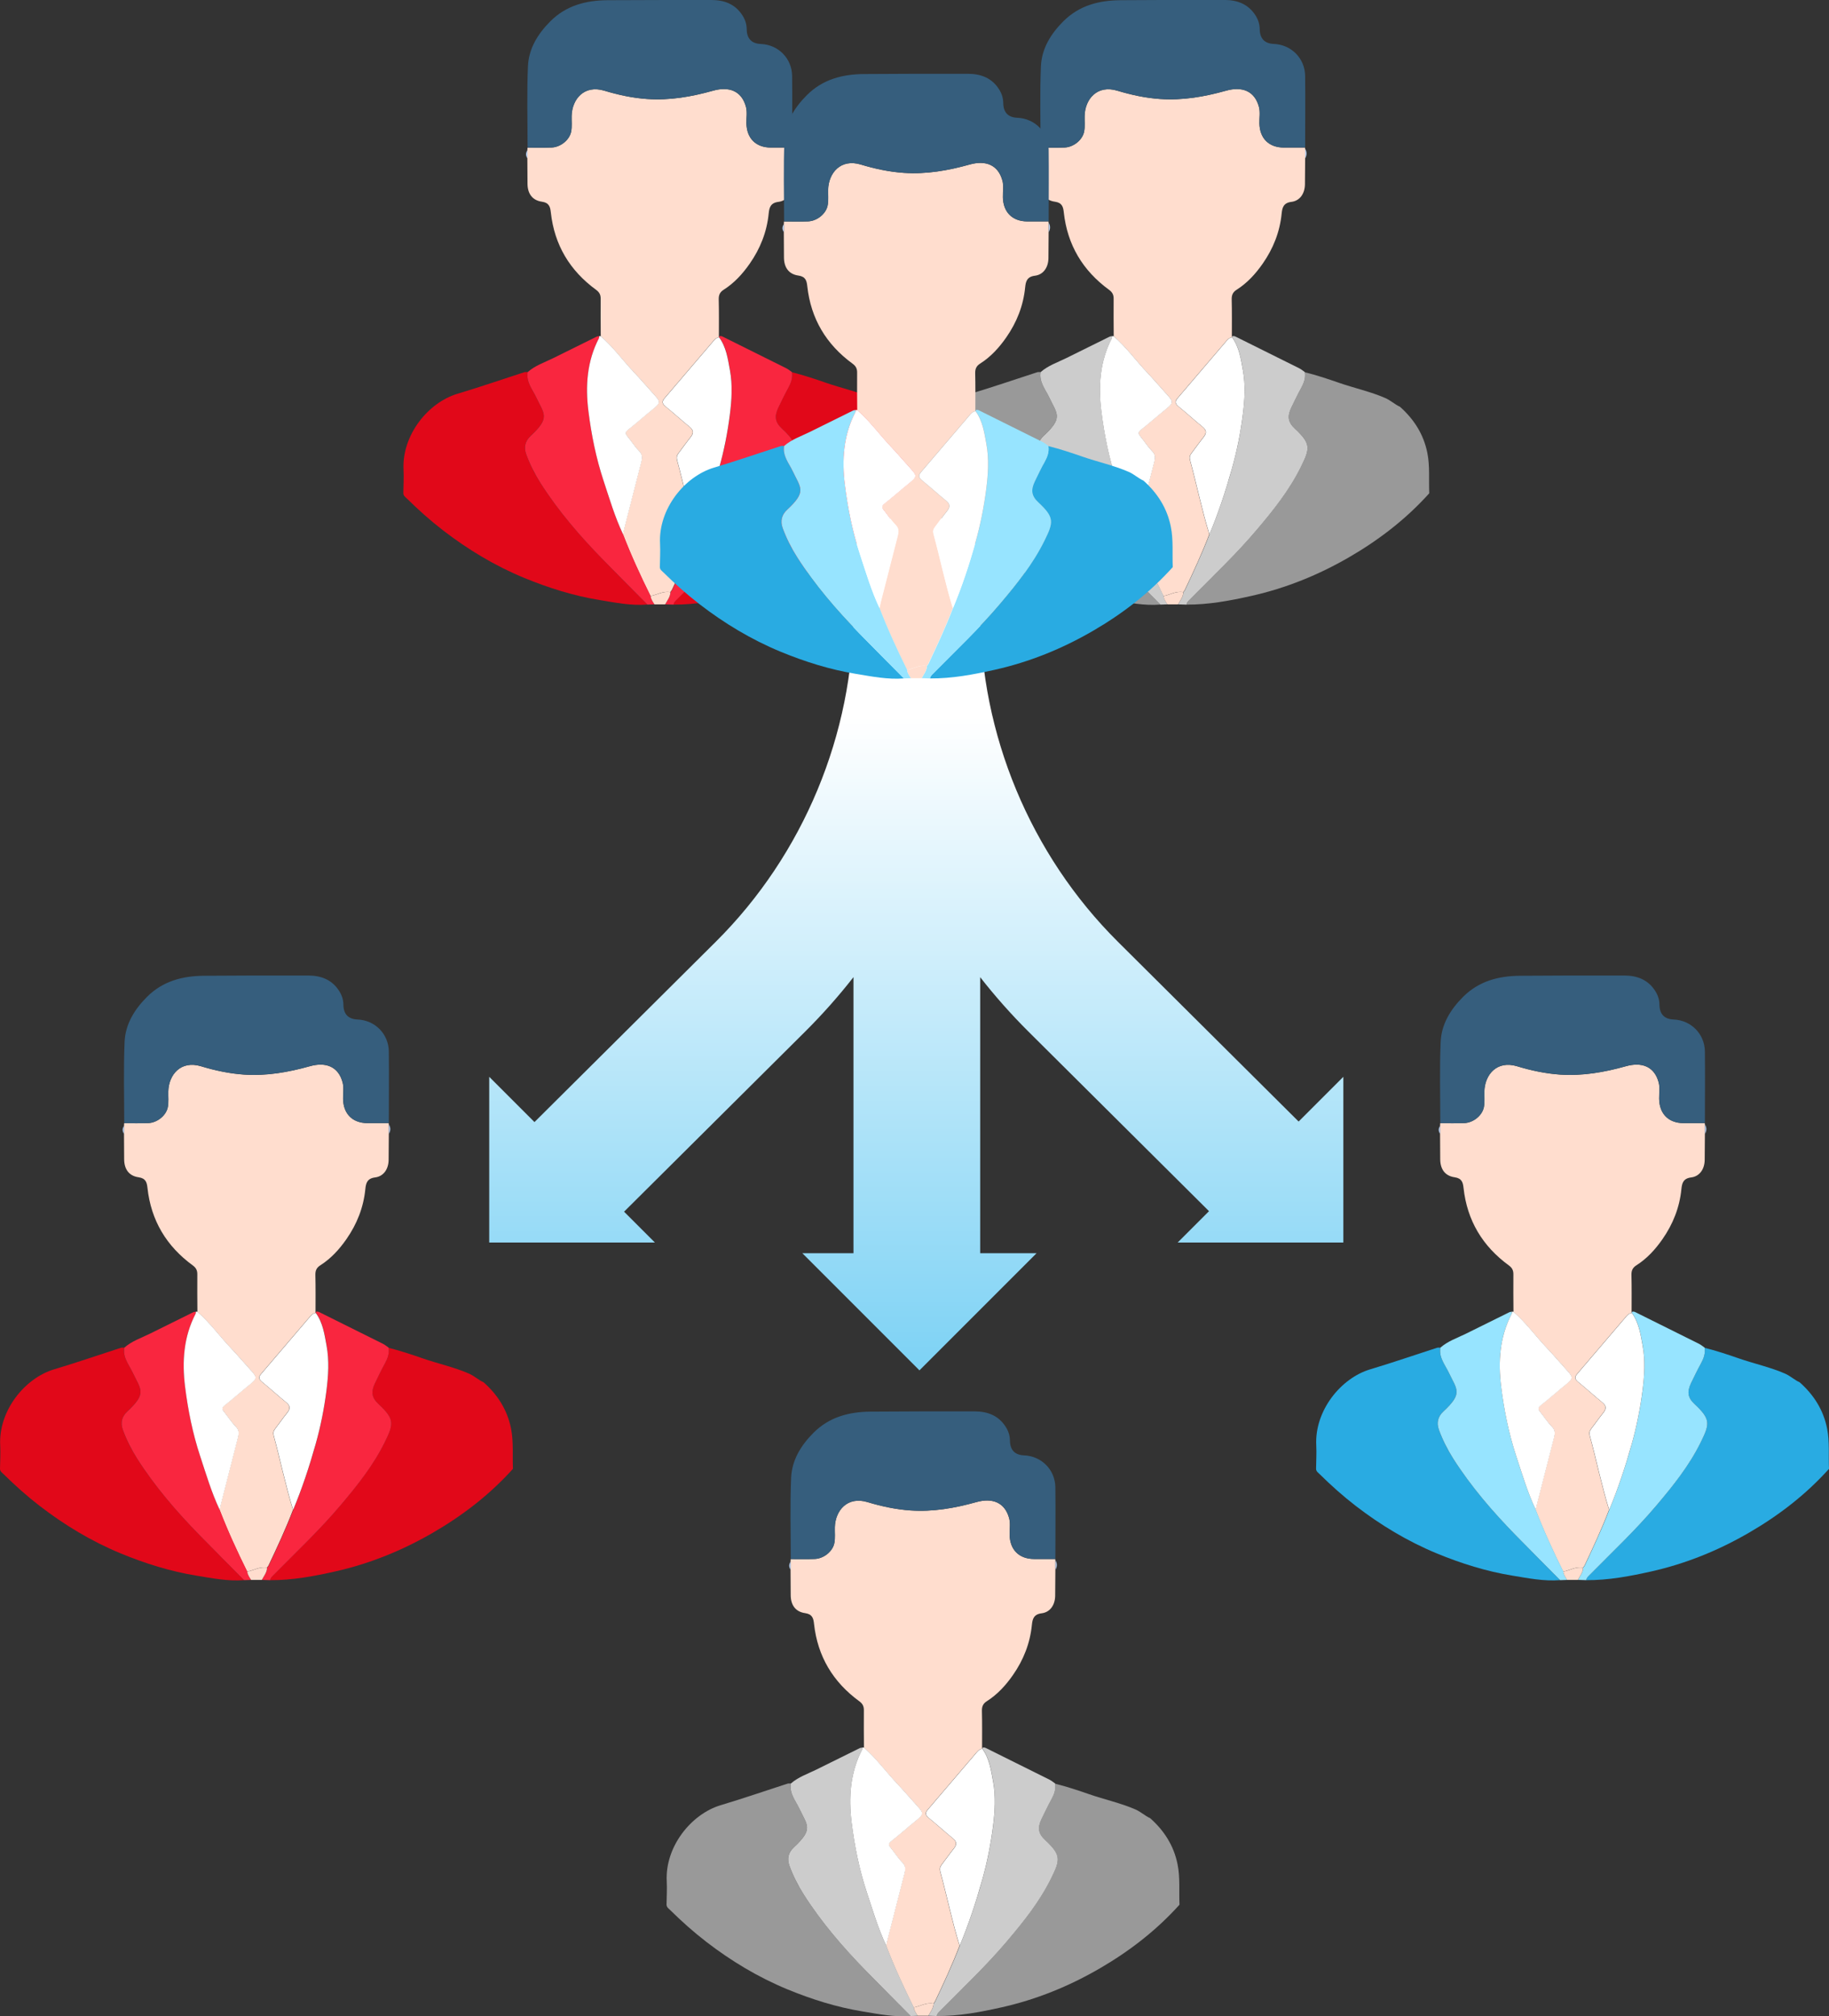 <?xml version="1.0" encoding="UTF-8"?>
<svg id="katman_1" data-name="katman 1" xmlns="http://www.w3.org/2000/svg" xmlns:xlink="http://www.w3.org/1999/xlink" viewBox="0 0 461.98 509.18">
  <rect x="0" y="0" width="461.98" height="509.18" fill="#333333" stroke="none"/>
  <defs>
    <style>
      .cls-1 {
        fill: url(#Adsız_degrade_6);
      }

      .cls-1, .cls-2, .cls-3, .cls-4, .cls-5, .cls-6, .cls-7, .cls-8, .cls-9, .cls-10, .cls-11, .cls-12 {
        stroke-width: 0px;
      }

      .cls-2 {
        fill: #f9263f;
      }

      .cls-3 {
        fill: #4a80aa;
      }

      .cls-4 {
        fill: #29abe2;
      }

      .cls-5 {
        fill: #365e7d;
      }

      .cls-6 {
        fill: #ccc;
      }

      .cls-7 {
        fill: #e10819;
      }

      .cls-8 {
        fill: #bed8fb;
      }

      .cls-9 {
        fill: #97e4ff;
      }

      .cls-10 {
        fill: #999;
      }

      .cls-11 {
        fill: #fff;
      }

      .cls-12 {
        fill: #ffddce;
      }
    </style>
    <linearGradient id="Adsız_degrade_6" data-name="Adsız degrade 6" x1="231.44" y1="107.96" x2="231.44" y2="400.26" gradientUnits="userSpaceOnUse">
      <stop offset=".25" stop-color="#fff"/>
      <stop offset="1" stop-color="#52c3f1"/>
    </linearGradient>
  </defs>
  <path class="cls-1" d="m328.02,283.23l-45.68-45.43c-22.08-21.96-34.75-52.41-34.75-83.55v-34.07h-32v34.05c0,31.14-12.67,61.59-34.75,83.55l-45.84,45.58-11.43-11.43v41.85h41.85l-7.79-7.79,45.77-45.51c4.35-4.33,8.42-8.92,12.18-13.73v69.72h-12.93l29.59,29.59,29.59-29.59h-14.25v-69.7c3.76,4.81,7.83,9.4,12.18,13.73l45.62,45.36-7.92,7.92h41.85v-41.85l-11.3,11.3Z"/>
  <g id="_1tqRvL.tif" data-name="1tqRvL.tif">
    <g>
      <path class="cls-12" d="m151.74,84.89c-.01-3.13-.06-6.26-.02-9.38.02-1.03-.29-1.68-1.14-2.31-6.65-4.85-10.55-11.34-11.45-19.57-.15-1.36-.41-2.43-2.24-2.69-2.45-.34-3.63-2.06-3.65-4.53-.02-2.14-.03-4.29-.04-6.43,0-.68,0-1.36,0-2.04.01-.22.03-.43.04-.65,2.03,0,4.05.05,6.08-.03,2.25-.09,4.53-1.88,4.94-4.04.25-1.29.08-2.65.12-3.98.12-4.21,3.16-7.88,8.27-6.33,3.54,1.07,7.17,1.85,10.85,2.1,5.66.39,11.17-.58,16.64-2.11,3.96-1.11,7.19.01,8.28,4.12.34,1.3.08,2.76.11,4.15.08,3.78,2.39,6.07,6.14,6.1,1.79.01,3.59,0,5.38,0,0,.11.02.22.04.33,0,.8,0,1.59,0,2.39-.02,2.2-.02,4.4-.05,6.6-.04,2.25-1.24,4.12-3.42,4.39-2.01.25-2.31,1.46-2.46,2.93-.46,4.66-2.13,8.86-4.79,12.67-1.8,2.58-3.9,4.89-6.58,6.59-.95.6-1.27,1.32-1.25,2.43.08,3.13.04,6.26.04,9.39.01.07.01.13,0,.2-.77.1-1.2.69-1.64,1.2-4.06,4.74-8.1,9.49-12.16,14.24-.7.82-.49,1.37.3,2.01,2.06,1.68,4.02,3.48,6.08,5.15,1.06.86,1.03,1.64.23,2.63-1.05,1.31-2.01,2.69-3.03,4.02-.42.54-.55,1.06-.36,1.76,1.69,6.23,2.98,12.56,4.88,18.73-1.84,4.82-4.02,9.49-6.23,14.15h-.07s.04.04.04.04c-.11.14-.22.28-.33.42-1.8-.35-3.33.67-5,.98-2.53-5.1-4.91-10.28-6.96-15.59.14-.62.26-1.24.41-1.85,1.4-5.47,2.8-10.94,4.2-16.41.26-1.02.34-1.9-.56-2.81-1.13-1.14-1.99-2.53-3.01-3.79-.52-.63-.45-1,.21-1.53,2.12-1.69,4.16-3.49,6.27-5.2,1.96-1.59,1.99-1.9.29-3.75-1.64-1.79-3.19-3.66-4.87-5.42-2.91-3.05-5.38-6.51-8.58-9.3Z"/>
      <path class="cls-5" d="m200.07,37.26c-1.79,0-3.59.01-5.38,0-3.76-.02-6.06-2.31-6.14-6.1-.03-1.39.23-2.85-.11-4.15-1.09-4.11-4.32-5.23-8.28-4.12-5.47,1.53-10.97,2.5-16.64,2.11-3.69-.25-7.31-1.03-10.85-2.1-5.11-1.55-8.15,2.13-8.27,6.33-.04,1.33.13,2.69-.12,3.98-.42,2.15-2.69,3.95-4.94,4.04-2.02.08-4.05.02-6.08.03,0-6.84-.2-13.69.09-20.52.19-4.48,2.49-8.21,5.67-11.39,4.01-4,9-5.28,14.43-5.32C162.19,0,170.95,0,179.7,0c3.26,0,6.06,1.04,7.89,3.98.66,1.06,1,2.16,1.02,3.41.03,2.37,1.25,3.62,3.54,3.71,4.42.18,7.87,3.61,7.93,8.08.07,6.03,0,12.06,0,18.08Z"/>
      <path class="cls-7" d="m163.52,152.67c-4.09.33-8.1-.49-12.08-1.14-6.58-1.08-12.9-3.06-19.08-5.61-7.39-3.06-14.16-7.14-20.47-12-3.19-2.46-6.19-5.14-9.06-7.97-.4-.4-.93-.72-.95-1.38.02-1.97.15-3.94.05-5.91-.46-8.77,6.21-17.01,13.62-19.22,5.66-1.69,11.25-3.63,16.87-5.44.26-.08.57-.03.86-.04-.42,2.47,1.17,4.28,2.12,6.29,2.09,4.41,3.62,5.19-1.4,9.85-1.31,1.22-1.75,2.79-1.09,4.6.93,2.57,2.15,4.99,3.62,7.29,4.49,7.05,9.94,13.34,15.75,19.31,3.72,3.82,7.49,7.58,11.24,11.36Z"/>
      <path class="cls-7" d="m224.04,102.72c3.55,3.15,5.99,6.98,6.92,11.67.67,3.36.33,6.79.48,10.18-5.82,6.47-12.62,11.72-20.13,16.08-7.78,4.52-16.02,7.87-24.82,9.84-5.4,1.21-10.81,2.23-16.37,2.19.05-.58.47-.91.83-1.28,5.72-5.81,11.67-11.39,16.94-17.64,4.18-4.96,8.22-10,11.12-15.85,2.31-4.67,2.59-5.86-1.51-9.67-1.78-1.65-1.96-3.13-.92-5.31.8-1.67,1.61-3.34,2.5-4.96.69-1.25,1.16-2.52.93-3.97,2.93.73,5.79,1.68,8.64,2.67,3.88,1.35,7.91,2.2,11.69,3.85,1.33.58,2.38,1.6,3.68,2.19Z"/>
      <path class="cls-2" d="m200.03,94.01c.23,1.45-.24,2.71-.93,3.97-.89,1.62-1.7,3.29-2.5,4.96-1.04,2.19-.86,3.66.92,5.31,4.09,3.81,3.82,4.99,1.51,9.67-2.89,5.85-6.93,10.9-11.12,15.85-5.27,6.25-11.22,11.83-16.94,17.64-.36.37-.79.7-.83,1.28-.71-.02-1.42-.05-2.12-.07.52-.99,1.28-1.87,1.33-3.07.11-.14.22-.28.33-.43,0,0,.03-.04.03-.04,2.2-4.66,4.38-9.33,6.23-14.15,2.27-5.43,4.11-11,5.7-16.67,1.25-4.43,2.14-8.93,2.72-13.48.47-3.74.72-7.55.03-11.31-.53-2.88-.93-5.84-2.75-8.31.01-.07.01-.13,0-.2.49-.23.89.05,1.3.25,5.23,2.6,10.47,5.2,15.7,7.81.5.25.94.64,1.41.96Z"/>
      <path class="cls-2" d="m163.52,152.67c-3.75-3.79-7.52-7.55-11.24-11.36-5.82-5.97-11.26-12.26-15.75-19.31-1.46-2.3-2.68-4.72-3.62-7.29-.66-1.81-.22-3.38,1.09-4.6,5.02-4.66,3.49-5.45,1.4-9.85-.95-2-2.54-3.81-2.12-6.29,1.87-1.66,4.23-2.43,6.42-3.51,3.67-1.81,7.33-3.63,11-5.44.19-.1.44-.09.66-.13-.02.17.02.37-.06.51-3.06,5.84-3.45,12.11-2.66,18.45.74,5.91,1.92,11.77,3.79,17.46,1.51,4.59,2.88,9.23,4.96,13.62,2.05,5.32,4.43,10.49,6.96,15.59.08.81.56,1.44.97,2.1-.59.02-1.19.04-1.78.06Z"/>
      <path class="cls-11" d="m157.38,134.93c-2.08-4.38-3.44-9.03-4.96-13.62-1.87-5.69-3.05-11.54-3.79-17.46-.79-6.33-.39-12.61,2.66-18.45.07-.14.04-.34.06-.51.13,0,.26,0,.39,0,3.2,2.78,5.67,6.25,8.58,9.3,1.67,1.76,3.23,3.63,4.87,5.42,1.7,1.85,1.67,2.16-.29,3.75-2.11,1.71-4.14,3.51-6.27,5.2-.66.53-.73.89-.21,1.53,1.02,1.25,1.89,2.65,3.01,3.79.9.9.82,1.78.56,2.81-1.4,5.47-2.8,10.94-4.2,16.41-.16.61-.28,1.23-.41,1.85Z"/>
      <path class="cls-8" d="m200.12,39.98c0-.8,0-1.59,0-2.39.44.8.43,1.59,0,2.39Z"/>
      <path class="cls-8" d="m133.21,37.94c0,.68,0,1.36,0,2.04-.46-.68-.45-1.36,0-2.04Z"/>
      <path class="cls-12" d="m165.31,152.62c-.41-.66-.89-1.29-.97-2.1,1.67-.3,3.2-1.33,5-.97-.05,1.19-.8,2.08-1.33,3.07-.9,0-1.8,0-2.7,0Z"/>
      <path class="cls-11" d="m181.62,85.17c1.82,2.47,2.22,5.43,2.75,8.31.69,3.75.45,7.56-.03,11.31-.58,4.54-1.47,9.05-2.72,13.48-1.59,5.66-3.43,11.24-5.7,16.67-1.9-6.17-3.19-12.5-4.88-18.73-.19-.7-.06-1.22.36-1.76,1.02-1.33,1.98-2.71,3.03-4.02.8-1,.83-1.77-.23-2.63-2.06-1.68-4.02-3.47-6.08-5.15-.79-.64-1-1.2-.3-2.01,4.06-4.74,8.09-9.5,12.16-14.24.44-.52.87-1.11,1.64-1.2Z"/>
      <polygon class="cls-3" points="169.7 149.08 169.67 149.12 169.63 149.07 169.7 149.08"/>
    </g>
  </g>
  <g id="_1tqRvL.tif-2" data-name="1tqRvL.tif">
    <g>
      <path class="cls-12" d="m281.31,84.89c-.01-3.13-.06-6.26-.02-9.38.02-1.03-.29-1.68-1.14-2.31-6.65-4.85-10.55-11.34-11.45-19.57-.15-1.36-.41-2.43-2.24-2.69-2.45-.34-3.63-2.06-3.65-4.53-.02-2.14-.03-4.29-.04-6.43,0-.68,0-1.36,0-2.04.01-.22.03-.43.04-.65,2.03,0,4.05.05,6.08-.03,2.25-.09,4.53-1.88,4.94-4.04.25-1.29.08-2.65.12-3.98.12-4.21,3.16-7.88,8.27-6.33,3.54,1.07,7.17,1.85,10.85,2.1,5.66.39,11.17-.58,16.64-2.11,3.96-1.11,7.19.01,8.28,4.12.34,1.3.08,2.76.11,4.15.08,3.78,2.39,6.07,6.14,6.1,1.79.01,3.59,0,5.38,0,0,.11.02.22.04.33,0,.8,0,1.59,0,2.39-.02,2.2-.02,4.4-.05,6.6-.04,2.25-1.24,4.12-3.42,4.39-2.01.25-2.31,1.46-2.46,2.93-.46,4.66-2.13,8.86-4.79,12.67-1.8,2.58-3.9,4.89-6.58,6.59-.95.6-1.27,1.32-1.25,2.43.08,3.13.04,6.26.04,9.39.01.07.01.13,0,.2-.77.1-1.2.69-1.64,1.2-4.06,4.74-8.1,9.49-12.16,14.24-.7.82-.49,1.37.3,2.01,2.06,1.68,4.02,3.48,6.08,5.15,1.06.86,1.03,1.64.23,2.63-1.05,1.31-2.01,2.69-3.03,4.02-.42.54-.55,1.06-.36,1.76,1.69,6.23,2.98,12.56,4.88,18.73-1.84,4.82-4.02,9.49-6.23,14.15h-.07s.04.04.04.04c-.11.14-.22.28-.33.42-1.8-.35-3.33.67-5,.98-2.53-5.1-4.91-10.28-6.96-15.59.14-.62.26-1.24.41-1.85,1.4-5.47,2.8-10.94,4.2-16.41.26-1.02.34-1.9-.56-2.81-1.13-1.14-1.99-2.53-3.01-3.79-.52-.63-.45-1,.21-1.53,2.12-1.69,4.16-3.49,6.27-5.2,1.96-1.59,1.99-1.9.29-3.75-1.64-1.79-3.19-3.66-4.87-5.42-2.91-3.05-5.38-6.51-8.58-9.3Z"/>
      <path class="cls-5" d="m329.64,37.26c-1.79,0-3.59.01-5.38,0-3.76-.02-6.06-2.31-6.14-6.1-.03-1.39.23-2.85-.11-4.15-1.09-4.11-4.32-5.23-8.28-4.12-5.47,1.53-10.97,2.5-16.64,2.11-3.69-.25-7.31-1.03-10.85-2.1-5.11-1.55-8.15,2.13-8.27,6.33-.04,1.33.13,2.69-.12,3.98-.42,2.15-2.69,3.95-4.94,4.04-2.02.08-4.05.02-6.08.03,0-6.84-.2-13.69.09-20.52.19-4.48,2.49-8.21,5.67-11.39,4.01-4,9-5.28,14.43-5.32,8.75-.07,17.51-.08,26.26-.06,3.26,0,6.06,1.04,7.89,3.98.66,1.06,1,2.16,1.02,3.41.03,2.37,1.25,3.62,3.54,3.71,4.42.18,7.87,3.61,7.93,8.08.07,6.03,0,12.06,0,18.08Z"/>
      <path class="cls-10" d="m293.09,152.67c-4.09.33-8.1-.49-12.08-1.14-6.58-1.08-12.9-3.06-19.08-5.61-7.39-3.06-14.16-7.14-20.47-12-3.19-2.46-6.19-5.14-9.06-7.97-.4-.4-.93-.72-.95-1.38.02-1.97.15-3.94.05-5.91-.46-8.77,6.21-17.01,13.62-19.22,5.66-1.69,11.25-3.63,16.87-5.44.26-.08.57-.03.86-.04-.42,2.47,1.17,4.28,2.12,6.29,2.09,4.41,3.62,5.19-1.4,9.85-1.31,1.22-1.75,2.79-1.09,4.6.93,2.57,2.15,4.99,3.62,7.29,4.49,7.05,9.94,13.34,15.75,19.31,3.72,3.82,7.49,7.58,11.24,11.36Z"/>
      <path class="cls-10" d="m353.61,102.72c3.55,3.15,5.99,6.98,6.92,11.67.67,3.36.33,6.79.48,10.18-5.82,6.47-12.62,11.72-20.13,16.08-7.78,4.52-16.02,7.87-24.82,9.84-5.4,1.21-10.81,2.23-16.37,2.19.05-.58.47-.91.83-1.28,5.72-5.81,11.67-11.39,16.94-17.64,4.18-4.96,8.22-10,11.12-15.85,2.31-4.67,2.59-5.86-1.51-9.67-1.78-1.65-1.96-3.13-.92-5.31.8-1.67,1.61-3.34,2.5-4.96.69-1.25,1.16-2.52.93-3.97,2.93.73,5.79,1.68,8.64,2.67,3.88,1.35,7.91,2.2,11.69,3.85,1.33.58,2.38,1.6,3.68,2.19Z"/>
      <path class="cls-6" d="m329.59,94.01c.23,1.45-.24,2.71-.93,3.97-.89,1.62-1.7,3.29-2.5,4.96-1.04,2.19-.86,3.66.92,5.31,4.09,3.81,3.82,4.99,1.51,9.67-2.89,5.85-6.93,10.9-11.12,15.85-5.27,6.25-11.22,11.83-16.94,17.64-.36.37-.79.7-.83,1.28-.71-.02-1.42-.05-2.12-.07.52-.99,1.28-1.87,1.33-3.07.11-.14.22-.28.33-.43,0,0,.03-.04.03-.04,2.2-4.66,4.38-9.33,6.23-14.15,2.27-5.43,4.11-11,5.7-16.67,1.25-4.43,2.14-8.93,2.72-13.48.47-3.74.72-7.55.03-11.31-.53-2.88-.93-5.84-2.75-8.31.01-.07.01-.13,0-.2.49-.23.89.05,1.3.25,5.23,2.6,10.47,5.2,15.7,7.81.5.25.94.64,1.41.96Z"/>
      <path class="cls-6" d="m293.09,152.67c-3.75-3.79-7.52-7.55-11.24-11.36-5.82-5.97-11.26-12.26-15.75-19.31-1.46-2.3-2.68-4.72-3.62-7.29-.66-1.81-.22-3.38,1.09-4.6,5.02-4.66,3.49-5.45,1.4-9.85-.95-2-2.54-3.81-2.12-6.29,1.87-1.66,4.23-2.43,6.42-3.51,3.67-1.81,7.33-3.63,11-5.44.19-.1.44-.09.66-.13-.02.17.02.37-.06.51-3.06,5.84-3.45,12.11-2.66,18.45.74,5.91,1.92,11.77,3.79,17.46,1.51,4.59,2.88,9.23,4.96,13.62,2.05,5.32,4.43,10.49,6.96,15.59.08.81.56,1.44.97,2.1-.59.02-1.19.04-1.78.06Z"/>
      <path class="cls-11" d="m286.94,134.93c-2.08-4.38-3.44-9.03-4.96-13.62-1.87-5.69-3.05-11.54-3.79-17.46-.79-6.33-.39-12.61,2.66-18.45.07-.14.04-.34.06-.51.13,0,.26,0,.39,0,3.2,2.78,5.67,6.25,8.58,9.3,1.67,1.76,3.23,3.63,4.87,5.42,1.7,1.85,1.67,2.16-.29,3.75-2.11,1.71-4.14,3.51-6.27,5.2-.66.53-.73.89-.21,1.53,1.02,1.25,1.89,2.65,3.01,3.79.9.9.82,1.78.56,2.81-1.4,5.47-2.8,10.94-4.2,16.41-.16.61-.28,1.23-.41,1.85Z"/>
      <path class="cls-8" d="m329.68,39.98c0-.8,0-1.59,0-2.39.44.8.43,1.59,0,2.39Z"/>
      <path class="cls-8" d="m262.78,37.94c0,.68,0,1.36,0,2.04-.46-.68-.45-1.36,0-2.04Z"/>
      <path class="cls-12" d="m294.87,152.62c-.41-.66-.89-1.29-.97-2.1,1.67-.3,3.2-1.33,5-.97-.05,1.19-.8,2.08-1.33,3.07-.9,0-1.8,0-2.7,0Z"/>
      <path class="cls-11" d="m311.19,85.17c1.82,2.47,2.22,5.43,2.75,8.31.69,3.75.45,7.56-.03,11.31-.58,4.54-1.47,9.05-2.72,13.48-1.59,5.66-3.43,11.24-5.7,16.67-1.9-6.17-3.19-12.5-4.88-18.73-.19-.7-.06-1.22.36-1.76,1.02-1.33,1.98-2.71,3.03-4.02.8-1,.83-1.77-.23-2.63-2.06-1.68-4.02-3.47-6.08-5.15-.79-.64-1-1.2-.3-2.01,4.06-4.74,8.09-9.5,12.16-14.24.44-.52.87-1.11,1.64-1.2Z"/>
      <polygon class="cls-3" points="299.26 149.08 299.23 149.12 299.19 149.07 299.26 149.08"/>
    </g>
  </g>
  <g>
    <path class="cls-12" d="m216.52,103.54c-.01-3.13-.06-6.26-.02-9.38.02-1.03-.29-1.68-1.14-2.31-6.65-4.85-10.55-11.34-11.45-19.57-.15-1.36-.41-2.43-2.24-2.69-2.45-.34-3.63-2.06-3.65-4.53-.02-2.14-.03-4.29-.04-6.43,0-.68,0-1.36,0-2.04.01-.22.03-.43.04-.65,2.03,0,4.05.05,6.08-.03,2.25-.09,4.53-1.88,4.94-4.04.25-1.29.08-2.65.12-3.98.12-4.21,3.16-7.88,8.27-6.33,3.54,1.07,7.17,1.85,10.85,2.1,5.66.39,11.17-.58,16.64-2.11,3.96-1.11,7.19.01,8.28,4.12.34,1.3.08,2.76.11,4.15.08,3.78,2.39,6.07,6.14,6.1,1.79.01,3.59,0,5.38,0,0,.11.02.22.04.33,0,.8,0,1.59,0,2.39-.02,2.2-.02,4.4-.05,6.6-.04,2.25-1.24,4.12-3.42,4.39-2.01.25-2.31,1.46-2.46,2.93-.46,4.66-2.13,8.86-4.79,12.67-1.8,2.58-3.9,4.89-6.58,6.59-.95.6-1.27,1.32-1.25,2.43.08,3.13.04,6.26.04,9.39.01.07.01.13,0,.2-.77.1-1.2.69-1.64,1.2-4.06,4.74-8.1,9.49-12.16,14.24-.7.82-.49,1.37.3,2.01,2.06,1.68,4.02,3.48,6.08,5.15,1.06.86,1.03,1.64.23,2.63-1.05,1.31-2.01,2.69-3.03,4.02-.42.54-.55,1.06-.36,1.76,1.69,6.23,2.98,12.56,4.88,18.73-1.84,4.82-4.02,9.49-6.23,14.15h-.07s.04.04.04.04c-.11.14-.22.28-.33.42-1.8-.35-3.33.67-5,.98-2.53-5.1-4.91-10.28-6.96-15.59.14-.62.26-1.24.41-1.85,1.4-5.47,2.8-10.94,4.2-16.41.26-1.02.34-1.9-.56-2.81-1.13-1.14-1.99-2.53-3.01-3.79-.52-.63-.45-1,.21-1.53,2.12-1.69,4.16-3.49,6.27-5.2,1.96-1.59,1.99-1.9.29-3.75-1.64-1.79-3.19-3.66-4.87-5.42-2.91-3.05-5.38-6.51-8.58-9.3Z"/>
    <path class="cls-5" d="m264.86,55.91c-1.79,0-3.59.01-5.38,0-3.76-.02-6.06-2.31-6.14-6.1-.03-1.39.23-2.85-.11-4.15-1.09-4.11-4.32-5.23-8.28-4.12-5.47,1.53-10.97,2.5-16.64,2.11-3.69-.25-7.31-1.03-10.85-2.1-5.11-1.55-8.15,2.13-8.27,6.33-.04,1.33.13,2.69-.12,3.98-.42,2.15-2.69,3.95-4.94,4.04-2.02.08-4.05.02-6.08.03,0-6.84-.2-13.69.09-20.52.19-4.48,2.49-8.21,5.67-11.39,4.01-4,9-5.28,14.43-5.32,8.75-.07,17.51-.08,26.26-.06,3.26,0,6.06,1.04,7.89,3.98.66,1.06,1,2.16,1.02,3.41.03,2.37,1.25,3.62,3.54,3.71,4.42.18,7.87,3.61,7.93,8.08.07,6.03,0,12.06,0,18.08Z"/>
    <path class="cls-4" d="m228.31,171.32c-4.09.33-8.1-.49-12.08-1.14-6.58-1.08-12.9-3.06-19.08-5.61-7.39-3.06-14.16-7.14-20.47-12-3.19-2.46-6.19-5.14-9.06-7.97-.4-.4-.93-.72-.95-1.38.02-1.97.15-3.94.05-5.91-.46-8.77,6.21-17.01,13.62-19.22,5.66-1.69,11.25-3.63,16.87-5.44.26-.08.57-.03.86-.04-.42,2.47,1.17,4.28,2.12,6.29,2.09,4.41,3.62,5.19-1.4,9.85-1.31,1.22-1.75,2.79-1.09,4.6.93,2.57,2.15,4.99,3.62,7.29,4.49,7.05,9.94,13.34,15.75,19.31,3.72,3.82,7.49,7.58,11.24,11.36Z"/>
    <path class="cls-4" d="m288.82,121.37c3.55,3.15,5.99,6.98,6.92,11.67.67,3.36.33,6.79.48,10.18-5.82,6.47-12.62,11.72-20.13,16.08-7.78,4.52-16.02,7.87-24.82,9.84-5.4,1.21-10.81,2.23-16.37,2.19.05-.58.47-.91.83-1.28,5.72-5.81,11.67-11.39,16.94-17.64,4.18-4.96,8.22-10,11.12-15.85,2.31-4.67,2.59-5.86-1.51-9.67-1.78-1.65-1.96-3.13-.92-5.31.8-1.67,1.61-3.34,2.5-4.96.69-1.25,1.16-2.52.93-3.97,2.93.73,5.79,1.68,8.64,2.67,3.88,1.35,7.91,2.2,11.69,3.85,1.33.58,2.38,1.6,3.68,2.19Z"/>
    <path class="cls-9" d="m264.81,112.65c.23,1.45-.24,2.71-.93,3.97-.89,1.62-1.7,3.29-2.5,4.96-1.04,2.19-.86,3.66.92,5.31,4.09,3.81,3.82,4.99,1.51,9.67-2.89,5.85-6.93,10.9-11.12,15.85-5.27,6.25-11.22,11.83-16.94,17.64-.36.37-.79.7-.83,1.28-.71-.02-1.42-.05-2.12-.07.52-.99,1.28-1.87,1.33-3.07.11-.14.22-.28.33-.43,0,0,.03-.04.03-.04,2.2-4.66,4.38-9.33,6.23-14.15,2.27-5.43,4.11-11,5.7-16.67,1.25-4.43,2.14-8.93,2.72-13.48.47-3.74.72-7.55.03-11.31-.53-2.88-.93-5.84-2.75-8.31.01-.07.01-.13,0-.2.49-.23.89.05,1.3.25,5.23,2.6,10.47,5.2,15.7,7.81.5.25.94.64,1.41.96Z"/>
    <path class="cls-9" d="m228.31,171.32c-3.75-3.79-7.52-7.55-11.24-11.36-5.82-5.97-11.26-12.26-15.75-19.31-1.46-2.3-2.68-4.72-3.62-7.29-.66-1.81-.22-3.38,1.09-4.6,5.02-4.66,3.49-5.45,1.4-9.85-.95-2-2.54-3.81-2.12-6.29,1.87-1.66,4.23-2.43,6.42-3.51,3.67-1.81,7.33-3.63,11-5.44.19-.1.44-.09.66-.13-.02.17.02.37-.06.51-3.06,5.84-3.45,12.11-2.66,18.45.74,5.91,1.92,11.77,3.79,17.46,1.51,4.59,2.88,9.23,4.96,13.62,2.05,5.32,4.43,10.49,6.96,15.59.08.81.56,1.44.97,2.1-.59.02-1.19.04-1.78.06Z"/>
    <path class="cls-11" d="m222.16,153.58c-2.08-4.38-3.44-9.03-4.96-13.62-1.87-5.69-3.05-11.54-3.79-17.46-.79-6.33-.39-12.61,2.66-18.45.07-.14.04-.34.06-.51.13,0,.26,0,.39,0,3.2,2.78,5.67,6.25,8.58,9.3,1.67,1.76,3.23,3.63,4.87,5.42,1.7,1.85,1.67,2.16-.29,3.75-2.11,1.71-4.14,3.51-6.27,5.2-.66.53-.73.89-.21,1.53,1.02,1.25,1.89,2.65,3.01,3.79.9.9.82,1.78.56,2.81-1.4,5.47-2.8,10.94-4.2,16.41-.16.61-.28,1.23-.41,1.85Z"/>
    <path class="cls-8" d="m264.9,58.63c0-.8,0-1.59,0-2.39.44.8.43,1.59,0,2.39Z"/>
    <path class="cls-8" d="m197.99,56.59c0,.68,0,1.36,0,2.04-.46-.68-.45-1.36,0-2.04Z"/>
    <path class="cls-12" d="m230.09,171.27c-.41-.66-.89-1.29-.97-2.1,1.67-.3,3.2-1.33,5-.97-.05,1.19-.8,2.08-1.33,3.07-.9,0-1.8,0-2.7,0Z"/>
    <path class="cls-11" d="m246.4,103.82c1.82,2.47,2.22,5.43,2.75,8.31.69,3.75.45,7.56-.03,11.31-.58,4.54-1.47,9.05-2.72,13.48-1.59,5.66-3.43,11.24-5.7,16.67-1.9-6.17-3.19-12.5-4.88-18.73-.19-.7-.06-1.22.36-1.76,1.02-1.33,1.98-2.71,3.03-4.02.8-1,.83-1.77-.23-2.63-2.06-1.68-4.02-3.47-6.08-5.15-.79-.64-1-1.2-.3-2.01,4.06-4.74,8.09-9.5,12.16-14.24.44-.52.87-1.11,1.64-1.2Z"/>
    <polygon class="cls-3" points="234.48 167.73 234.45 167.77 234.41 167.72 234.48 167.73"/>
  </g>
  <g id="_1tqRvL.tif-3" data-name="1tqRvL.tif">
    <g>
      <path class="cls-12" d="m382.28,331.25c-.01-3.13-.06-6.26-.02-9.38.02-1.03-.29-1.68-1.14-2.31-6.65-4.85-10.55-11.34-11.45-19.57-.15-1.36-.41-2.43-2.24-2.69-2.45-.34-3.63-2.06-3.65-4.53-.02-2.14-.03-4.29-.04-6.43,0-.68,0-1.36,0-2.04.01-.22.03-.43.04-.65,2.03,0,4.05.05,6.08-.03,2.25-.09,4.53-1.88,4.94-4.04.25-1.29.08-2.65.12-3.98.12-4.21,3.16-7.88,8.27-6.33,3.54,1.07,7.17,1.85,10.85,2.1,5.66.39,11.17-.58,16.64-2.11,3.96-1.11,7.19.01,8.28,4.12.34,1.3.08,2.76.11,4.15.08,3.78,2.39,6.07,6.14,6.1,1.79.01,3.59,0,5.38,0,0,.11.02.22.04.33,0,.8,0,1.59,0,2.39-.02,2.2-.02,4.4-.05,6.6-.04,2.25-1.24,4.12-3.42,4.39-2.01.25-2.31,1.46-2.46,2.93-.46,4.66-2.13,8.86-4.79,12.67-1.8,2.58-3.9,4.89-6.58,6.59-.95.6-1.27,1.32-1.25,2.43.08,3.13.04,6.26.04,9.39.01.07.01.13,0,.2-.77.1-1.2.69-1.64,1.2-4.06,4.74-8.1,9.49-12.16,14.24-.7.82-.49,1.37.3,2.01,2.06,1.68,4.02,3.48,6.08,5.15,1.06.86,1.03,1.64.23,2.63-1.05,1.31-2.01,2.69-3.03,4.02-.42.54-.55,1.06-.36,1.76,1.69,6.23,2.98,12.56,4.88,18.73-1.84,4.82-4.02,9.49-6.23,14.15h-.07s.04.04.04.04c-.11.14-.22.28-.33.42-1.8-.35-3.33.67-5,.98-2.53-5.1-4.91-10.28-6.96-15.59.14-.62.26-1.24.41-1.85,1.4-5.47,2.8-10.94,4.2-16.41.26-1.02.34-1.9-.56-2.81-1.13-1.14-1.99-2.53-3.01-3.79-.52-.63-.45-1,.21-1.53,2.12-1.69,4.16-3.49,6.27-5.2,1.96-1.59,1.99-1.9.29-3.75-1.64-1.79-3.19-3.66-4.87-5.42-2.91-3.05-5.38-6.51-8.58-9.3Z"/>
      <path class="cls-5" d="m430.61,283.62c-1.79,0-3.59.01-5.38,0-3.76-.02-6.06-2.31-6.14-6.1-.03-1.39.23-2.85-.11-4.15-1.09-4.11-4.32-5.23-8.28-4.12-5.47,1.53-10.97,2.5-16.64,2.11-3.69-.25-7.31-1.03-10.85-2.1-5.11-1.55-8.15,2.13-8.27,6.33-.04,1.33.13,2.69-.12,3.98-.42,2.15-2.69,3.95-4.94,4.04-2.02.08-4.05.02-6.08.03,0-6.84-.2-13.69.09-20.52.19-4.48,2.49-8.21,5.67-11.39,4.01-4,9-5.28,14.43-5.32,8.75-.07,17.51-.08,26.26-.06,3.26,0,6.06,1.04,7.89,3.98.66,1.06,1,2.16,1.02,3.41.03,2.37,1.25,3.62,3.54,3.71,4.42.18,7.87,3.61,7.93,8.08.07,6.03,0,12.06,0,18.08Z"/>
      <path class="cls-4" d="m394.06,399.03c-4.09.33-8.1-.49-12.08-1.14-6.58-1.08-12.9-3.06-19.08-5.61-7.39-3.06-14.16-7.14-20.47-12-3.19-2.46-6.19-5.14-9.06-7.97-.4-.4-.93-.72-.95-1.38.02-1.97.15-3.94.05-5.91-.46-8.77,6.21-17.01,13.62-19.22,5.66-1.69,11.25-3.63,16.87-5.44.26-.08.57-.03.86-.04-.42,2.47,1.17,4.28,2.12,6.29,2.09,4.41,3.62,5.19-1.4,9.85-1.31,1.22-1.75,2.79-1.09,4.6.93,2.57,2.15,4.99,3.62,7.29,4.49,7.05,9.94,13.34,15.75,19.31,3.72,3.82,7.49,7.58,11.24,11.36Z"/>
      <path class="cls-4" d="m454.58,349.08c3.55,3.15,5.99,6.98,6.92,11.67.67,3.36.33,6.79.48,10.18-5.82,6.47-12.62,11.72-20.13,16.08-7.78,4.52-16.02,7.87-24.82,9.84-5.4,1.21-10.81,2.23-16.37,2.19.05-.58.47-.91.83-1.28,5.72-5.81,11.67-11.39,16.94-17.64,4.18-4.96,8.22-10,11.12-15.85,2.31-4.67,2.59-5.86-1.51-9.67-1.78-1.65-1.96-3.13-.92-5.31.8-1.67,1.61-3.34,2.5-4.96.69-1.25,1.16-2.52.93-3.97,2.93.73,5.79,1.68,8.64,2.67,3.88,1.35,7.91,2.2,11.69,3.85,1.33.58,2.38,1.6,3.68,2.19Z"/>
      <path class="cls-9" d="m430.56,340.36c.23,1.45-.24,2.71-.93,3.97-.89,1.62-1.7,3.29-2.5,4.96-1.04,2.19-.86,3.66.92,5.31,4.09,3.81,3.82,4.99,1.51,9.67-2.89,5.85-6.93,10.9-11.12,15.85-5.27,6.25-11.22,11.83-16.94,17.64-.36.37-.79.7-.83,1.28-.71-.02-1.42-.05-2.12-.07.52-.99,1.28-1.87,1.33-3.07.11-.14.22-.28.33-.43,0,0,.03-.04.03-.04,2.2-4.66,4.38-9.33,6.23-14.15,2.27-5.43,4.11-11,5.7-16.67,1.25-4.43,2.14-8.93,2.72-13.48.47-3.74.72-7.55.03-11.31-.53-2.88-.93-5.84-2.75-8.31.01-.07.01-.13,0-.2.49-.23.89.05,1.3.25,5.23,2.6,10.47,5.2,15.7,7.81.5.25.94.64,1.41.96Z"/>
      <path class="cls-9" d="m394.06,399.03c-3.75-3.79-7.52-7.55-11.24-11.36-5.82-5.97-11.26-12.26-15.75-19.31-1.46-2.3-2.68-4.72-3.62-7.29-.66-1.81-.22-3.38,1.09-4.6,5.02-4.66,3.49-5.45,1.4-9.85-.95-2-2.54-3.81-2.12-6.29,1.87-1.66,4.23-2.43,6.42-3.51,3.67-1.81,7.33-3.63,11-5.44.19-.1.44-.09.66-.13-.02.17.02.37-.06.51-3.06,5.84-3.45,12.11-2.66,18.45.74,5.91,1.92,11.77,3.79,17.46,1.51,4.59,2.88,9.23,4.96,13.62,2.05,5.32,4.43,10.49,6.96,15.59.08.81.56,1.44.97,2.1-.59.02-1.19.04-1.78.06Z"/>
      <path class="cls-11" d="m387.92,381.29c-2.08-4.38-3.44-9.03-4.96-13.62-1.87-5.69-3.05-11.54-3.79-17.46-.79-6.33-.39-12.61,2.66-18.45.07-.14.04-.34.06-.51.13,0,.26,0,.39,0,3.2,2.78,5.67,6.25,8.58,9.3,1.67,1.76,3.23,3.63,4.87,5.42,1.7,1.85,1.67,2.16-.29,3.75-2.11,1.71-4.14,3.51-6.27,5.2-.66.53-.73.89-.21,1.53,1.02,1.25,1.89,2.65,3.01,3.79.9.9.82,1.78.56,2.81-1.4,5.47-2.8,10.94-4.2,16.41-.16.61-.28,1.23-.41,1.85Z"/>
      <path class="cls-8" d="m430.66,286.34c0-.8,0-1.59,0-2.39.44.8.43,1.59,0,2.39Z"/>
      <path class="cls-8" d="m363.75,284.3c0,.68,0,1.36,0,2.04-.46-.68-.45-1.36,0-2.04Z"/>
      <path class="cls-12" d="m395.84,398.98c-.41-.66-.89-1.29-.97-2.1,1.67-.3,3.2-1.33,5-.97-.05,1.19-.8,2.08-1.33,3.07-.9,0-1.8,0-2.7,0Z"/>
      <path class="cls-11" d="m412.16,331.53c1.82,2.47,2.22,5.43,2.75,8.31.69,3.75.45,7.56-.03,11.31-.58,4.54-1.47,9.05-2.72,13.48-1.59,5.66-3.43,11.24-5.7,16.67-1.9-6.17-3.19-12.5-4.88-18.73-.19-.7-.06-1.22.36-1.76,1.02-1.33,1.98-2.71,3.03-4.02.8-1,.83-1.77-.23-2.63-2.06-1.68-4.02-3.47-6.08-5.15-.79-.64-1-1.2-.3-2.01,4.06-4.74,8.09-9.5,12.16-14.24.44-.52.87-1.11,1.64-1.2Z"/>
      <polygon class="cls-3" points="400.23 395.44 400.2 395.48 400.17 395.43 400.23 395.44"/>
    </g>
  </g>
  <g id="_1tqRvL.tif-4" data-name="1tqRvL.tif">
    <g>
      <path class="cls-12" d="m49.86,331.25c-.01-3.13-.06-6.26-.02-9.38.02-1.03-.29-1.68-1.14-2.31-6.65-4.85-10.55-11.34-11.45-19.57-.15-1.36-.41-2.43-2.24-2.69-2.45-.34-3.63-2.06-3.65-4.53-.02-2.14-.03-4.29-.04-6.43,0-.68,0-1.36,0-2.04.01-.22.03-.43.04-.65,2.03,0,4.05.05,6.08-.03,2.25-.09,4.53-1.88,4.94-4.04.25-1.29.08-2.65.12-3.98.12-4.21,3.16-7.88,8.27-6.33,3.54,1.07,7.17,1.85,10.85,2.1,5.66.39,11.17-.58,16.64-2.11,3.96-1.11,7.19.01,8.28,4.12.34,1.3.08,2.76.11,4.15.08,3.78,2.39,6.07,6.14,6.1,1.79.01,3.59,0,5.38,0,0,.11.02.22.04.33,0,.8,0,1.59,0,2.39-.02,2.2-.02,4.4-.05,6.6-.04,2.25-1.24,4.12-3.42,4.39-2.01.25-2.31,1.46-2.46,2.93-.46,4.66-2.13,8.86-4.79,12.67-1.8,2.58-3.9,4.89-6.58,6.59-.95.6-1.27,1.32-1.25,2.43.08,3.13.04,6.26.04,9.39.01.07.01.13,0,.2-.77.1-1.2.69-1.64,1.2-4.06,4.74-8.1,9.49-12.16,14.24-.7.82-.49,1.37.3,2.01,2.06,1.68,4.02,3.48,6.08,5.15,1.06.86,1.03,1.64.23,2.63-1.05,1.31-2.01,2.69-3.03,4.02-.42.54-.55,1.06-.36,1.76,1.69,6.23,2.98,12.56,4.88,18.73-1.84,4.82-4.02,9.49-6.23,14.15h-.07s.04.04.04.04c-.11.14-.22.28-.33.42-1.8-.35-3.33.67-5,.98-2.53-5.1-4.91-10.28-6.96-15.59.14-.62.26-1.24.41-1.85,1.4-5.47,2.8-10.94,4.2-16.41.26-1.02.34-1.9-.56-2.81-1.13-1.14-1.99-2.53-3.01-3.79-.52-.63-.45-1,.21-1.53,2.12-1.69,4.16-3.49,6.27-5.2,1.96-1.59,1.99-1.9.29-3.75-1.64-1.79-3.19-3.66-4.87-5.42-2.91-3.05-5.38-6.51-8.58-9.3Z"/>
      <path class="cls-5" d="m98.19,283.62c-1.79,0-3.59.01-5.38,0-3.76-.02-6.06-2.31-6.14-6.1-.03-1.39.23-2.85-.11-4.15-1.09-4.11-4.32-5.23-8.28-4.12-5.47,1.53-10.97,2.5-16.64,2.11-3.69-.25-7.31-1.03-10.85-2.1-5.11-1.55-8.15,2.13-8.27,6.33-.04,1.33.13,2.69-.12,3.98-.42,2.15-2.69,3.95-4.94,4.04-2.02.08-4.05.02-6.08.03,0-6.84-.2-13.69.09-20.52.19-4.48,2.49-8.21,5.67-11.39,4.01-4,9-5.28,14.43-5.32,8.75-.07,17.51-.08,26.26-.06,3.26,0,6.06,1.04,7.89,3.98.66,1.06,1,2.16,1.02,3.41.03,2.37,1.25,3.62,3.54,3.71,4.42.18,7.87,3.61,7.93,8.08.07,6.03,0,12.06,0,18.08Z"/>
      <path class="cls-7" d="m61.64,399.03c-4.09.33-8.1-.49-12.08-1.14-6.58-1.08-12.9-3.06-19.08-5.61-7.39-3.06-14.16-7.14-20.47-12-3.19-2.46-6.19-5.14-9.06-7.97-.4-.4-.93-.72-.95-1.38.02-1.97.15-3.94.05-5.91-.46-8.77,6.21-17.01,13.62-19.22,5.66-1.69,11.25-3.63,16.87-5.44.26-.08.57-.03.86-.04-.42,2.47,1.17,4.28,2.12,6.29,2.09,4.41,3.62,5.19-1.4,9.85-1.31,1.22-1.75,2.79-1.09,4.6.93,2.57,2.15,4.99,3.62,7.29,4.49,7.05,9.94,13.34,15.75,19.31,3.72,3.82,7.49,7.58,11.24,11.36Z"/>
      <path class="cls-7" d="m122.16,349.08c3.55,3.15,5.99,6.98,6.92,11.67.67,3.36.33,6.79.48,10.18-5.82,6.47-12.62,11.72-20.13,16.08-7.78,4.52-16.02,7.87-24.82,9.84-5.4,1.21-10.81,2.23-16.37,2.19.05-.58.47-.91.83-1.28,5.72-5.81,11.67-11.39,16.94-17.64,4.18-4.96,8.22-10,11.12-15.85,2.31-4.67,2.59-5.86-1.51-9.67-1.78-1.65-1.96-3.13-.92-5.31.8-1.67,1.61-3.34,2.5-4.96.69-1.25,1.16-2.52.93-3.97,2.93.73,5.79,1.68,8.64,2.67,3.88,1.35,7.91,2.2,11.69,3.85,1.33.58,2.38,1.6,3.68,2.19Z"/>
      <path class="cls-2" d="m98.15,340.36c.23,1.45-.24,2.71-.93,3.97-.89,1.62-1.7,3.29-2.5,4.96-1.04,2.19-.86,3.66.92,5.31,4.09,3.81,3.82,4.99,1.51,9.67-2.89,5.85-6.93,10.9-11.12,15.85-5.27,6.25-11.22,11.83-16.94,17.64-.36.37-.79.7-.83,1.28-.71-.02-1.42-.05-2.12-.07.52-.99,1.28-1.87,1.33-3.07.11-.14.22-.28.33-.43,0,0,.03-.04.03-.04,2.2-4.66,4.38-9.33,6.23-14.15,2.27-5.43,4.11-11,5.7-16.67,1.25-4.43,2.14-8.93,2.72-13.48.47-3.74.72-7.55.03-11.31-.53-2.88-.93-5.84-2.75-8.31.01-.07.01-.13,0-.2.49-.23.89.05,1.3.25,5.23,2.6,10.47,5.2,15.7,7.81.5.25.94.64,1.41.96Z"/>
      <path class="cls-2" d="m61.64,399.03c-3.75-3.79-7.52-7.55-11.24-11.36-5.82-5.97-11.26-12.26-15.75-19.31-1.46-2.3-2.68-4.72-3.62-7.29-.66-1.81-.22-3.38,1.09-4.6,5.02-4.66,3.49-5.45,1.4-9.85-.95-2-2.54-3.81-2.12-6.29,1.87-1.66,4.23-2.43,6.42-3.51,3.67-1.81,7.33-3.63,11-5.44.19-.1.44-.09.66-.13-.02.17.02.37-.06.51-3.06,5.84-3.45,12.11-2.66,18.45.74,5.91,1.92,11.77,3.79,17.46,1.51,4.59,2.88,9.23,4.96,13.62,2.05,5.32,4.43,10.49,6.96,15.59.08.81.56,1.44.97,2.1-.59.02-1.19.04-1.78.06Z"/>
      <path class="cls-11" d="m55.5,381.29c-2.08-4.38-3.44-9.03-4.96-13.62-1.87-5.69-3.05-11.54-3.79-17.46-.79-6.33-.39-12.61,2.66-18.45.07-.14.04-.34.06-.51.13,0,.26,0,.39,0,3.2,2.78,5.67,6.25,8.58,9.3,1.67,1.76,3.23,3.63,4.87,5.42,1.7,1.85,1.67,2.16-.29,3.75-2.11,1.71-4.14,3.51-6.27,5.2-.66.53-.73.89-.21,1.53,1.02,1.25,1.89,2.65,3.01,3.79.9.9.82,1.78.56,2.81-1.4,5.47-2.8,10.94-4.2,16.41-.16.61-.28,1.23-.41,1.85Z"/>
      <path class="cls-8" d="m98.24,286.34c0-.8,0-1.59,0-2.39.44.8.43,1.59,0,2.39Z"/>
      <path class="cls-8" d="m31.33,284.3c0,.68,0,1.36,0,2.04-.46-.68-.45-1.36,0-2.04Z"/>
      <path class="cls-12" d="m63.43,398.98c-.41-.66-.89-1.29-.97-2.1,1.67-.3,3.2-1.33,5-.97-.05,1.19-.8,2.08-1.33,3.07-.9,0-1.8,0-2.7,0Z"/>
      <path class="cls-11" d="m79.74,331.53c1.82,2.47,2.22,5.43,2.75,8.31.69,3.75.45,7.56-.03,11.31-.58,4.54-1.47,9.05-2.72,13.48-1.59,5.66-3.43,11.24-5.7,16.67-1.9-6.17-3.19-12.5-4.88-18.73-.19-.7-.06-1.22.36-1.76,1.02-1.33,1.98-2.71,3.03-4.02.8-1,.83-1.77-.23-2.63-2.06-1.68-4.02-3.47-6.08-5.15-.79-.64-1-1.2-.3-2.01,4.06-4.74,8.09-9.5,12.16-14.24.44-.52.87-1.11,1.64-1.2Z"/>
      <polygon class="cls-3" points="67.82 395.44 67.79 395.48 67.75 395.43 67.82 395.44"/>
    </g>
  </g>
  <g id="_1tqRvL.tif-5" data-name="1tqRvL.tif">
    <g>
      <path class="cls-12" d="m218.22,441.32c-.01-3.13-.06-6.26-.02-9.38.02-1.03-.29-1.68-1.14-2.31-6.65-4.85-10.55-11.34-11.45-19.57-.15-1.36-.41-2.43-2.24-2.69-2.45-.34-3.63-2.06-3.65-4.53-.02-2.14-.03-4.29-.04-6.43,0-.68,0-1.36,0-2.04.01-.22.03-.43.04-.65,2.03,0,4.05.05,6.08-.03,2.25-.09,4.53-1.88,4.94-4.04.25-1.29.08-2.65.12-3.98.12-4.21,3.16-7.88,8.27-6.33,3.54,1.07,7.17,1.85,10.85,2.1,5.66.39,11.17-.58,16.64-2.11,3.96-1.11,7.19.01,8.28,4.12.34,1.3.08,2.76.11,4.15.08,3.78,2.39,6.07,6.14,6.1,1.79.01,3.59,0,5.38,0,0,.11.02.22.04.33,0,.8,0,1.59,0,2.39-.02,2.2-.02,4.4-.05,6.6-.04,2.25-1.24,4.12-3.42,4.39-2.01.25-2.31,1.46-2.46,2.93-.46,4.66-2.13,8.86-4.79,12.67-1.8,2.58-3.9,4.89-6.58,6.59-.95.6-1.27,1.32-1.25,2.43.08,3.13.04,6.26.04,9.39.01.07.01.13,0,.2-.77.1-1.2.69-1.64,1.2-4.06,4.74-8.1,9.49-12.16,14.24-.7.82-.49,1.37.3,2.01,2.06,1.68,4.02,3.48,6.08,5.15,1.06.86,1.03,1.64.23,2.63-1.05,1.31-2.01,2.69-3.03,4.02-.42.54-.55,1.06-.36,1.76,1.69,6.23,2.98,12.56,4.88,18.73-1.84,4.82-4.02,9.49-6.23,14.15h-.07s.04.04.04.04c-.11.14-.22.28-.33.42-1.8-.35-3.33.67-5,.98-2.53-5.1-4.91-10.28-6.96-15.59.14-.62.26-1.24.41-1.85,1.4-5.47,2.8-10.94,4.2-16.41.26-1.02.34-1.9-.56-2.81-1.13-1.14-1.99-2.53-3.01-3.79-.52-.63-.45-1,.21-1.53,2.12-1.69,4.16-3.49,6.27-5.2,1.96-1.59,1.99-1.9.29-3.75-1.64-1.79-3.19-3.66-4.87-5.42-2.91-3.05-5.38-6.51-8.58-9.3Z"/>
      <path class="cls-5" d="m266.55,393.69c-1.79,0-3.59.01-5.38,0-3.76-.02-6.06-2.31-6.14-6.1-.03-1.39.23-2.85-.11-4.15-1.09-4.11-4.32-5.23-8.28-4.12-5.47,1.53-10.97,2.5-16.64,2.11-3.69-.25-7.31-1.03-10.85-2.1-5.11-1.55-8.15,2.13-8.27,6.33-.04,1.33.13,2.69-.12,3.98-.42,2.15-2.69,3.95-4.94,4.04-2.02.08-4.05.02-6.08.03,0-6.84-.2-13.69.09-20.52.19-4.48,2.49-8.21,5.67-11.39,4.01-4,9-5.28,14.43-5.32,8.75-.07,17.51-.08,26.26-.06,3.26,0,6.06,1.04,7.89,3.98.66,1.06,1,2.16,1.02,3.41.03,2.37,1.25,3.62,3.54,3.71,4.42.18,7.87,3.61,7.93,8.08.07,6.03,0,12.06,0,18.08Z"/>
      <path class="cls-10" d="m230,509.1c-4.09.33-8.1-.49-12.08-1.14-6.58-1.08-12.9-3.06-19.08-5.61-7.39-3.06-14.16-7.14-20.47-12-3.19-2.46-6.19-5.14-9.06-7.97-.4-.4-.93-.72-.95-1.38.02-1.97.15-3.94.05-5.91-.46-8.77,6.21-17.01,13.62-19.22,5.66-1.69,11.25-3.63,16.87-5.44.26-.08.57-.03.86-.04-.42,2.47,1.17,4.28,2.12,6.29,2.09,4.41,3.62,5.19-1.4,9.85-1.31,1.22-1.75,2.79-1.09,4.6.93,2.57,2.15,4.99,3.62,7.29,4.49,7.05,9.94,13.34,15.75,19.31,3.72,3.82,7.49,7.58,11.24,11.36Z"/>
      <path class="cls-10" d="m290.52,459.15c3.55,3.15,5.99,6.98,6.92,11.67.67,3.36.33,6.79.48,10.18-5.82,6.47-12.62,11.72-20.13,16.08-7.78,4.52-16.02,7.87-24.82,9.84-5.4,1.21-10.81,2.23-16.37,2.19.05-.58.47-.91.83-1.28,5.72-5.81,11.67-11.39,16.94-17.64,4.18-4.96,8.22-10,11.12-15.85,2.31-4.67,2.59-5.86-1.51-9.67-1.78-1.65-1.96-3.13-.92-5.31.8-1.67,1.61-3.34,2.5-4.96.69-1.25,1.16-2.52.93-3.97,2.93.73,5.79,1.68,8.64,2.67,3.88,1.35,7.91,2.2,11.69,3.85,1.33.58,2.38,1.6,3.68,2.19Z"/>
      <path class="cls-6" d="m266.51,450.43c.23,1.45-.24,2.71-.93,3.97-.89,1.62-1.7,3.29-2.5,4.96-1.04,2.19-.86,3.66.92,5.31,4.09,3.81,3.82,4.99,1.51,9.67-2.89,5.85-6.93,10.9-11.12,15.85-5.27,6.25-11.22,11.83-16.94,17.64-.36.37-.79.7-.83,1.28-.71-.02-1.42-.05-2.12-.07.52-.99,1.28-1.87,1.33-3.07.11-.14.22-.28.33-.43,0,0,.03-.04.03-.04,2.2-4.66,4.38-9.33,6.23-14.15,2.27-5.43,4.11-11,5.7-16.67,1.25-4.43,2.14-8.93,2.72-13.48.47-3.74.72-7.55.03-11.31-.53-2.88-.93-5.84-2.75-8.31.01-.07.01-.13,0-.2.49-.23.89.05,1.3.25,5.23,2.6,10.47,5.2,15.7,7.81.5.25.94.64,1.41.96Z"/>
      <path class="cls-6" d="m230,509.1c-3.75-3.79-7.52-7.55-11.24-11.36-5.82-5.97-11.26-12.26-15.75-19.31-1.46-2.3-2.68-4.72-3.62-7.29-.66-1.81-.22-3.38,1.09-4.6,5.02-4.66,3.49-5.45,1.4-9.85-.95-2-2.54-3.81-2.12-6.29,1.87-1.66,4.23-2.43,6.42-3.51,3.67-1.81,7.33-3.63,11-5.44.19-.1.44-.09.66-.13-.02.17.02.37-.06.51-3.06,5.84-3.45,12.11-2.66,18.45.74,5.91,1.92,11.77,3.79,17.46,1.51,4.59,2.88,9.23,4.96,13.62,2.05,5.32,4.43,10.49,6.96,15.59.08.81.56,1.44.97,2.1-.59.02-1.19.04-1.78.06Z"/>
      <path class="cls-11" d="m223.86,491.35c-2.08-4.38-3.44-9.03-4.96-13.62-1.87-5.69-3.05-11.54-3.79-17.46-.79-6.33-.39-12.61,2.66-18.45.07-.14.04-.34.06-.51.13,0,.26,0,.39,0,3.2,2.78,5.67,6.25,8.58,9.3,1.67,1.76,3.23,3.63,4.87,5.42,1.7,1.85,1.67,2.16-.29,3.75-2.11,1.71-4.14,3.51-6.27,5.2-.66.53-.73.89-.21,1.53,1.02,1.25,1.89,2.65,3.01,3.79.9.9.82,1.78.56,2.81-1.4,5.47-2.8,10.94-4.2,16.41-.16.61-.28,1.23-.41,1.85Z"/>
      <path class="cls-8" d="m266.6,396.41c0-.8,0-1.59,0-2.39.44.8.43,1.59,0,2.39Z"/>
      <path class="cls-8" d="m199.69,394.36c0,.68,0,1.36,0,2.04-.46-.68-.45-1.36,0-2.04Z"/>
      <path class="cls-12" d="m231.79,509.04c-.41-.66-.89-1.29-.97-2.1,1.67-.3,3.2-1.33,5-.97-.05,1.19-.8,2.08-1.33,3.07-.9,0-1.8,0-2.7,0Z"/>
      <path class="cls-11" d="m248.1,441.6c1.82,2.47,2.22,5.43,2.75,8.31.69,3.75.45,7.56-.03,11.31-.58,4.54-1.47,9.05-2.72,13.48-1.59,5.66-3.43,11.24-5.7,16.67-1.9-6.17-3.19-12.5-4.88-18.73-.19-.7-.06-1.22.36-1.76,1.02-1.33,1.98-2.71,3.03-4.02.8-1,.83-1.77-.23-2.63-2.06-1.68-4.02-3.47-6.08-5.15-.79-.64-1-1.2-.3-2.01,4.06-4.74,8.09-9.5,12.16-14.24.44-.52.87-1.11,1.64-1.2Z"/>
      <polygon class="cls-3" points="236.18 505.5 236.15 505.55 236.11 505.49 236.18 505.5"/>
    </g>
  </g>
</svg>